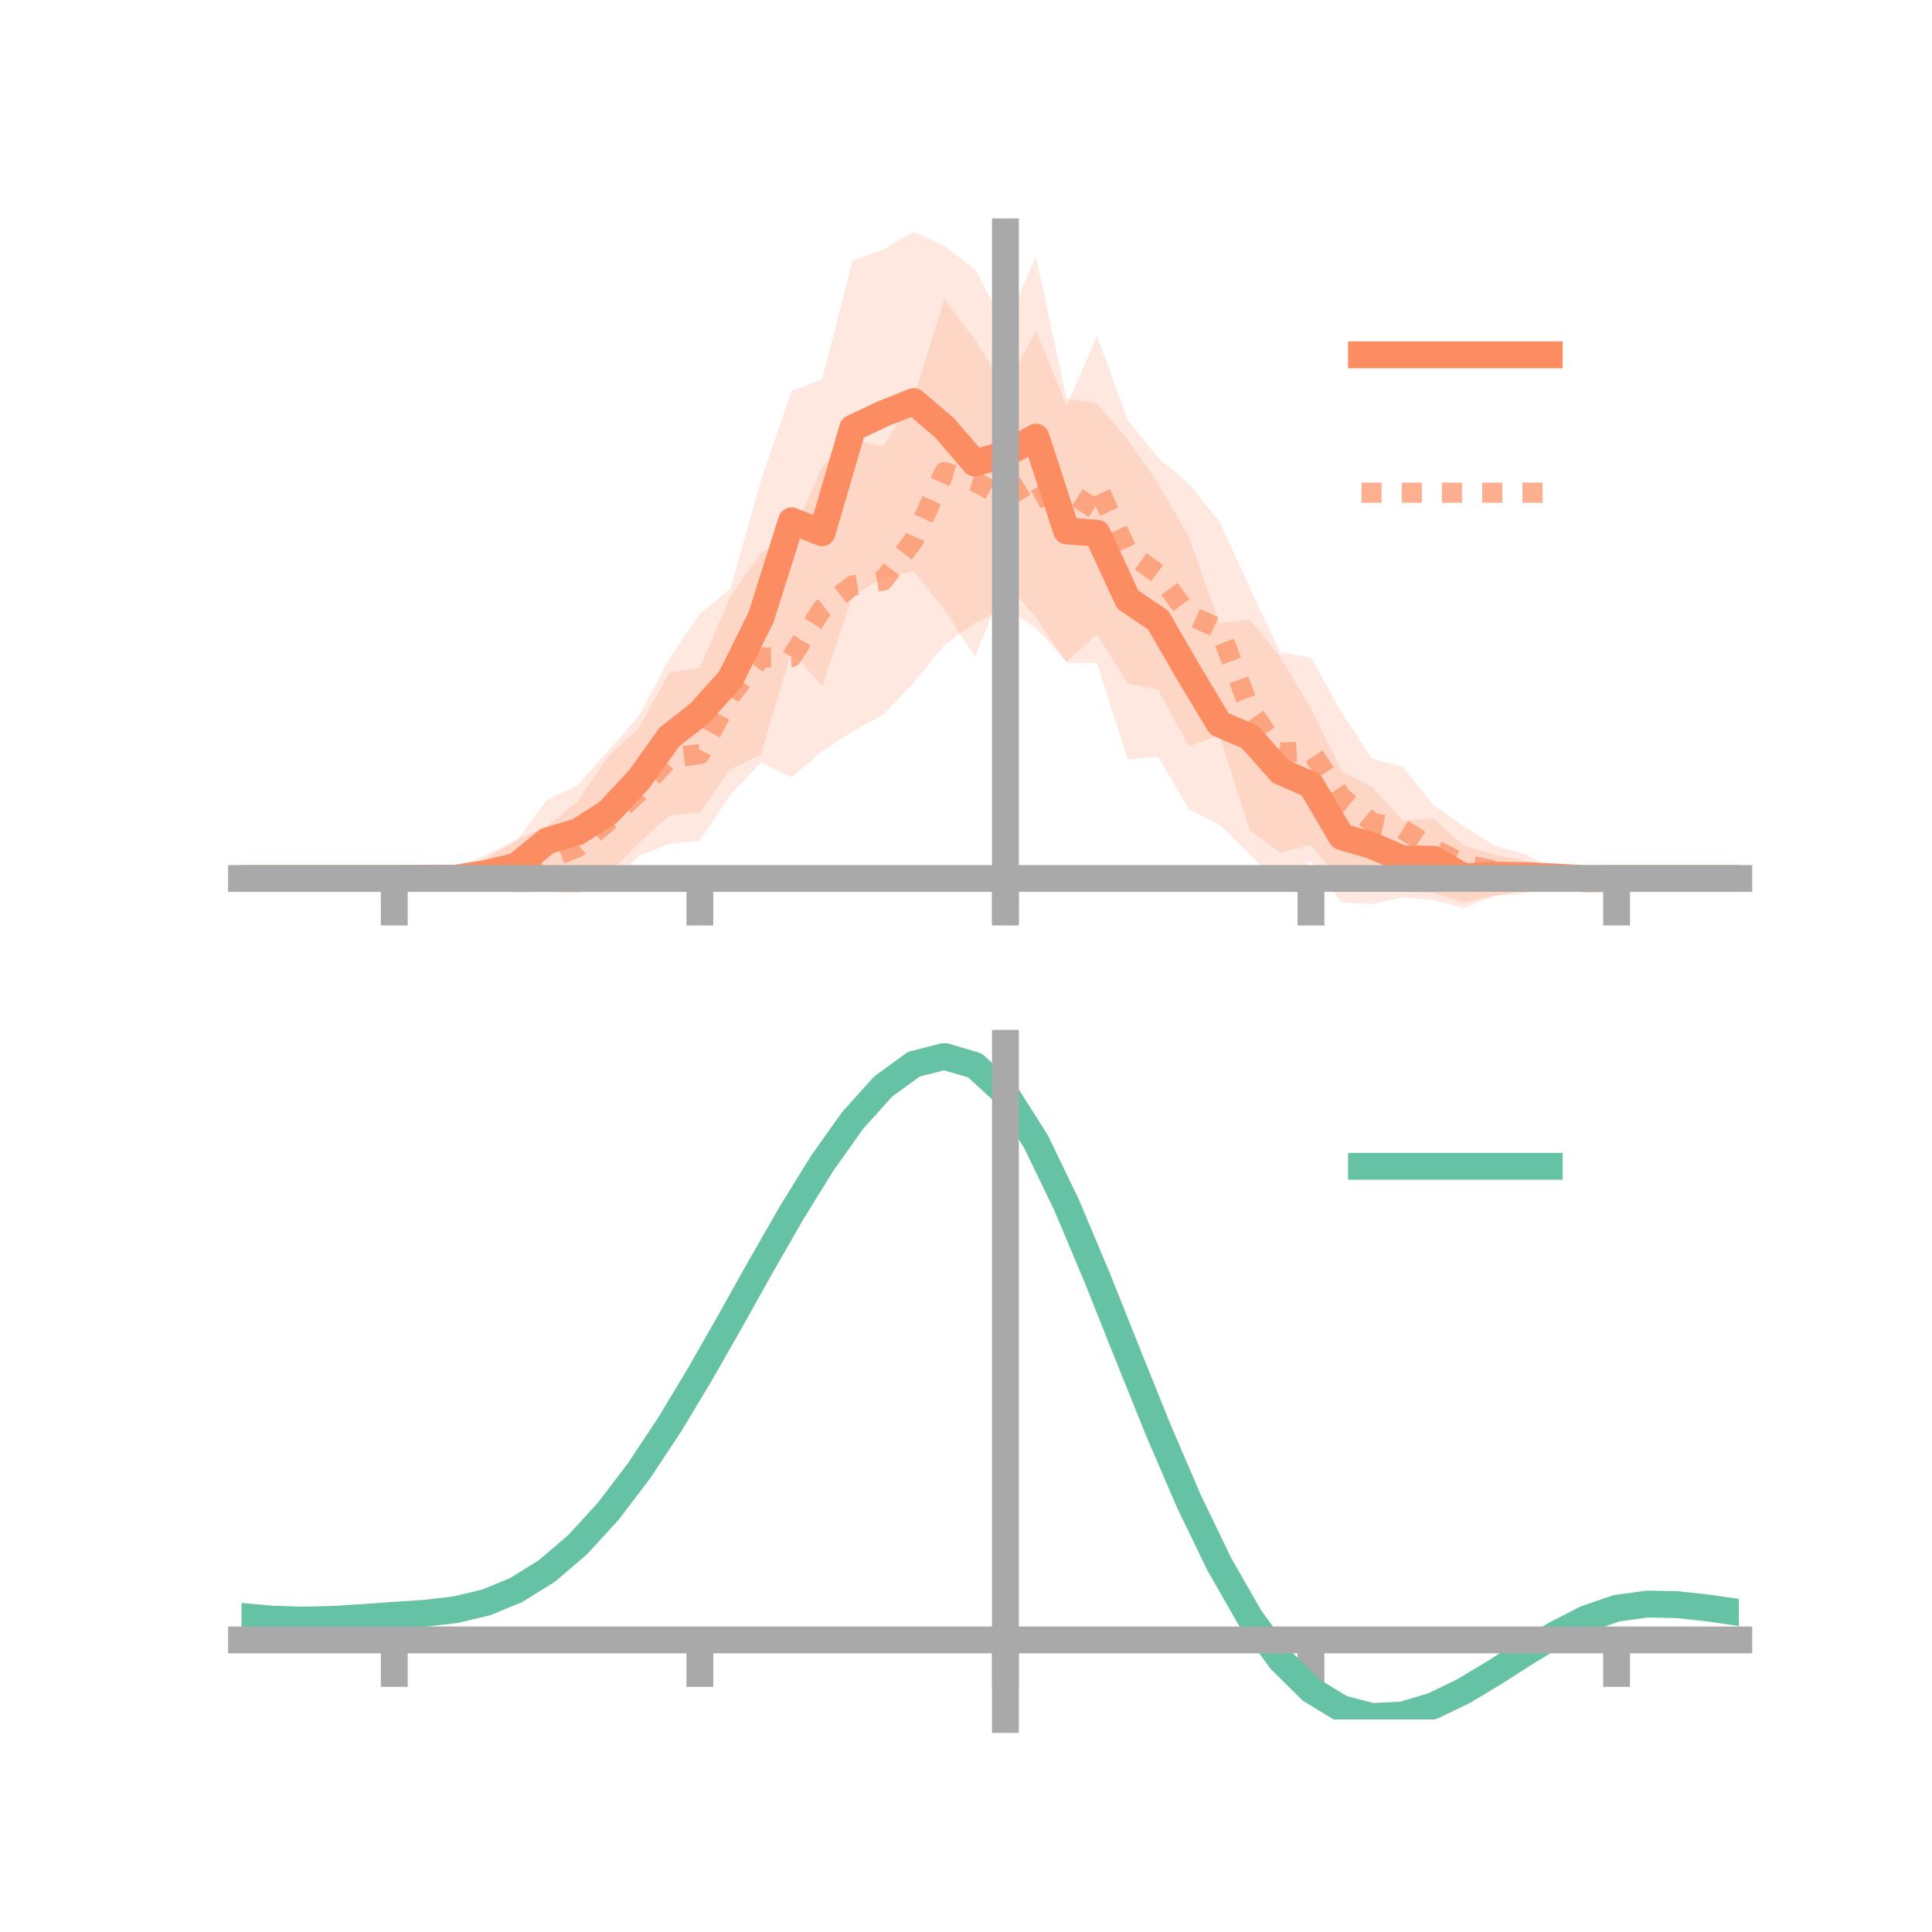 <?xml version="1.0" encoding="utf-8" standalone="no"?>
<!DOCTYPE svg PUBLIC "-//W3C//DTD SVG 1.1//EN"
  "http://www.w3.org/Graphics/SVG/1.1/DTD/svg11.dtd">
<!-- Created with matplotlib (https://matplotlib.org/) -->
<svg height="144pt" version="1.1" viewBox="0 0 144 144" width="144pt" xmlns="http://www.w3.org/2000/svg" xmlns:xlink="http://www.w3.org/1999/xlink">
 <defs>
  <style type="text/css">*{stroke-linecap:butt;stroke-linejoin:round;}</style>
 </defs>
 <g id="figure_1">
  <g id="patch_1">
   <path d="M 0 144 
L 144 144 
L 144 0 
L 0 0 
z
" style="fill:none;"/>
  </g>
  <g id="axes_1">
   <g id="patch_2">
    <path d="M 18 67.68 
L 129.6 67.68 
L 129.6 17.28 
L 18 17.28 
z
" style="fill:none;"/>
   </g>
   <g id="PolyCollection_1">
    <path clip-path="url(#p9c5dcbd6a8)" d="M 18 65.476 
L 18 65.476 
L 20.278 65.476 
L 22.555 65.476 
L 24.833 65.476 
L 27.11 65.476 
L 29.388 65.476 
L 31.665 65.396 
L 33.943 64.831 
L 36.22 63.949 
L 38.498 62.684 
L 40.776 59.611 
L 43.053 58.519 
L 45.331 55.956 
L 47.608 53.377 
L 49.886 49.092 
L 52.163 45.732 
L 54.441 43.89 
L 56.718 35.795 
L 58.996 29.114 
L 61.273 28.282 
L 63.551 19.424 
L 65.829 18.608 
L 68.106 17.28 
L 70.384 18.322 
L 72.661 20.073 
L 74.939 24.3 
L 77.216 19.134 
L 79.494 29.717 
L 81.771 30.07 
L 84.049 32.754 
L 86.327 36.045 
L 88.604 40.005 
L 90.882 46.444 
L 93.159 46.18 
L 95.437 48.983 
L 97.714 52.817 
L 99.992 57.459 
L 102.269 58.663 
L 104.547 61.159 
L 106.824 61.001 
L 109.102 63.03 
L 111.38 63.688 
L 113.657 64.166 
L 115.935 64.685 
L 118.212 65.437 
L 120.49 65.476 
L 122.767 65.476 
L 125.045 65.476 
L 127.322 65.476 
L 129.6 65.476 
L 129.6 65.476 
L 129.6 65.476 
L 127.322 65.476 
L 125.045 65.476 
L 122.767 65.476 
L 120.49 65.476 
L 118.212 65.555 
L 115.935 66.044 
L 113.657 66.364 
L 111.38 66.78 
L 109.102 67.68 
L 106.824 67.084 
L 104.547 66.883 
L 102.269 67.392 
L 99.992 67.264 
L 97.714 64.18 
L 95.437 66.015 
L 93.159 63.681 
L 90.882 61.46 
L 88.604 60.313 
L 86.327 56.41 
L 84.049 56.606 
L 81.771 49.417 
L 79.494 49.428 
L 77.216 46.021 
L 74.939 43.369 
L 72.661 48.959 
L 70.384 45.418 
L 68.106 42.578 
L 65.829 43.061 
L 63.551 44.395 
L 61.273 51.131 
L 58.996 48.525 
L 56.718 56.247 
L 54.441 57.326 
L 52.163 60.563 
L 49.886 60.784 
L 47.608 62.847 
L 45.331 65.143 
L 43.053 65.477 
L 40.776 65.741 
L 38.498 66.418 
L 36.22 66.269 
L 33.943 66.074 
L 31.665 65.531 
L 29.388 65.476 
L 27.11 65.476 
L 24.833 65.476 
L 22.555 65.476 
L 20.278 65.476 
L 18 65.476 
z
" style="fill:#fc8d62;fill-opacity:0.2;"/>
   </g>
   <g id="PolyCollection_2">
    <path clip-path="url(#p9c5dcbd6a8)" d="M 18 65.476 
L 18 65.476 
L 20.278 65.476 
L 22.555 65.476 
L 24.833 65.476 
L 27.11 65.476 
L 29.388 65.476 
L 31.665 64.551 
L 33.943 64.646 
L 36.22 63.736 
L 38.498 62.569 
L 40.776 61.6 
L 43.053 59.734 
L 45.331 56.357 
L 47.608 54.291 
L 49.886 50.112 
L 52.163 49.777 
L 54.441 44.464 
L 56.718 41.212 
L 58.996 40.028 
L 61.273 34.778 
L 63.551 32.783 
L 65.829 33.273 
L 68.106 29.621 
L 70.384 22.296 
L 72.661 25.316 
L 74.939 28.971 
L 77.216 24.652 
L 79.494 30.22 
L 81.771 25.033 
L 84.049 31.295 
L 86.327 34.129 
L 88.604 36.057 
L 90.882 38.884 
L 93.159 43.827 
L 95.437 48.637 
L 97.714 49.011 
L 99.992 53.113 
L 102.269 56.56 
L 104.547 57.131 
L 106.824 59.985 
L 109.102 61.583 
L 111.38 63.014 
L 113.657 63.671 
L 115.935 64.81 
L 118.212 65.361 
L 120.49 65.476 
L 122.767 65.476 
L 125.045 65.476 
L 127.322 65.476 
L 129.6 65.476 
L 129.6 65.476 
L 129.6 65.476 
L 127.322 65.476 
L 125.045 65.476 
L 122.767 65.476 
L 120.49 65.477 
L 118.212 65.719 
L 115.935 66.017 
L 113.657 66.597 
L 111.38 66.766 
L 109.102 67.266 
L 106.824 66.536 
L 104.547 66.478 
L 102.269 66.067 
L 99.992 65.758 
L 97.714 62.975 
L 95.437 63.555 
L 93.159 61.892 
L 90.882 54.828 
L 88.604 55.629 
L 86.327 51.435 
L 84.049 50.942 
L 81.771 47.284 
L 79.494 49.296 
L 77.216 46.817 
L 74.939 45.289 
L 72.661 46.449 
L 70.384 48.074 
L 68.106 50.884 
L 65.829 53.273 
L 63.551 54.506 
L 61.273 56.007 
L 58.996 57.934 
L 56.718 56.819 
L 54.441 59.238 
L 52.163 62.64 
L 49.886 62.894 
L 47.608 63.8 
L 45.331 66.07 
L 43.053 66.573 
L 40.776 66.481 
L 38.498 66.529 
L 36.22 66.333 
L 33.943 65.997 
L 31.665 66.02 
L 29.388 65.476 
L 27.11 65.476 
L 24.833 65.476 
L 22.555 65.476 
L 20.278 65.476 
L 18 65.476 
z
" style="fill:#fc8d62;fill-opacity:0.2;"/>
   </g>
   <g id="matplotlib.axis_1">
    <g id="xtick_1">
     <g id="line2d_1">
      <defs>
       <path d="M 0 0 
L 0 3.5 
" id="mc52dd0c59c" style="stroke:#a9a9a9;stroke-width:2;"/>
      </defs>
      <g>
       <use style="fill:#a9a9a9;stroke:#a9a9a9;stroke-width:2;" x="29.388" xlink:href="#mc52dd0c59c" y="65.476"/>
      </g>
     </g>
    </g>
    <g id="xtick_2">
     <g id="line2d_2">
      <g>
       <use style="fill:#a9a9a9;stroke:#a9a9a9;stroke-width:2;" x="52.163" xlink:href="#mc52dd0c59c" y="65.476"/>
      </g>
     </g>
    </g>
    <g id="xtick_3">
     <g id="line2d_3">
      <g>
       <use style="fill:#a9a9a9;stroke:#a9a9a9;stroke-width:2;" x="74.939" xlink:href="#mc52dd0c59c" y="65.476"/>
      </g>
     </g>
    </g>
    <g id="xtick_4">
     <g id="line2d_4">
      <g>
       <use style="fill:#a9a9a9;stroke:#a9a9a9;stroke-width:2;" x="97.714" xlink:href="#mc52dd0c59c" y="65.476"/>
      </g>
     </g>
    </g>
    <g id="xtick_5">
     <g id="line2d_5">
      <g>
       <use style="fill:#a9a9a9;stroke:#a9a9a9;stroke-width:2;" x="120.49" xlink:href="#mc52dd0c59c" y="65.476"/>
      </g>
     </g>
    </g>
   </g>
   <g id="matplotlib.axis_2"/>
   <g id="line2d_6">
    <path clip-path="url(#p9c5dcbd6a8)" d="M 18 65.476 
L 20.278 65.476 
L 22.555 65.476 
L 24.833 65.476 
L 27.11 65.476 
L 29.388 65.476 
L 31.665 65.463 
L 33.943 65.453 
L 36.22 65.109 
L 38.498 64.551 
L 40.776 62.676 
L 43.053 61.998 
L 45.331 60.55 
L 47.608 58.112 
L 49.886 54.938 
L 52.163 53.147 
L 54.441 50.608 
L 56.718 46.021 
L 58.996 38.819 
L 61.273 39.706 
L 63.551 31.91 
L 65.829 30.834 
L 68.106 29.929 
L 70.384 31.87 
L 72.661 34.516 
L 74.939 33.835 
L 77.216 32.578 
L 79.494 39.572 
L 81.771 39.744 
L 84.049 44.68 
L 86.327 46.228 
L 88.604 50.159 
L 90.882 53.952 
L 93.159 54.93 
L 95.437 57.499 
L 97.714 58.498 
L 99.992 62.361 
L 102.269 63.027 
L 104.547 64.021 
L 106.824 64.043 
L 109.102 65.355 
L 111.38 65.234 
L 113.657 65.265 
L 115.935 65.364 
L 118.212 65.496 
L 120.49 65.476 
L 122.767 65.476 
L 125.045 65.476 
L 127.322 65.476 
L 129.6 65.476 
" style="fill:none;stroke:#fc8d62;stroke-linecap:square;stroke-width:2;"/>
   </g>
   <g id="line2d_7">
    <path clip-path="url(#p9c5dcbd6a8)" d="M 18 65.476 
L 20.278 65.476 
L 22.555 65.476 
L 24.833 65.476 
L 27.11 65.476 
L 29.388 65.476 
L 31.665 65.286 
L 33.943 65.322 
L 36.22 65.034 
L 38.498 64.549 
L 40.776 64.041 
L 43.053 63.154 
L 45.331 61.214 
L 47.608 59.045 
L 49.886 56.503 
L 52.163 56.208 
L 54.441 51.851 
L 56.718 49.015 
L 58.996 48.981 
L 61.273 45.392 
L 63.551 43.645 
L 65.829 43.273 
L 68.106 40.253 
L 70.384 35.185 
L 72.661 35.882 
L 74.939 37.13 
L 77.216 35.735 
L 79.494 39.758 
L 81.771 36.159 
L 84.049 41.119 
L 86.327 42.782 
L 88.604 45.843 
L 90.882 46.856 
L 93.159 52.859 
L 95.437 56.096 
L 97.714 55.993 
L 99.992 59.436 
L 102.269 61.314 
L 104.547 61.804 
L 106.824 63.26 
L 109.102 64.424 
L 111.38 64.89 
L 113.657 65.134 
L 115.935 65.414 
L 118.212 65.54 
L 120.49 65.476 
L 122.767 65.476 
L 125.045 65.476 
L 127.322 65.476 
L 129.6 65.476 
" style="fill:none;stroke:#fc8d62;stroke-dasharray:1.5,1.5;stroke-dashoffset:0;stroke-opacity:0.7;stroke-width:1.5;"/>
   </g>
   <g id="patch_3">
    <path d="M 74.939 67.68 
L 74.939 17.28 
" style="fill:none;stroke:#a9a9a9;stroke-linecap:square;stroke-linejoin:miter;stroke-width:2;"/>
   </g>
   <g id="patch_4">
    <path d="M 129.6 67.68 
L 129.6 17.28 
" style="fill:none;"/>
   </g>
   <g id="patch_5">
    <path d="M 18 65.476 
L 129.6 65.476 
" style="fill:none;stroke:#a9a9a9;stroke-linecap:square;stroke-linejoin:miter;stroke-width:2;"/>
   </g>
   <g id="patch_6">
    <path d="M 18 17.28 
L 129.6 17.28 
" style="fill:none;"/>
   </g>
   <g id="legend_1">
    <g id="line2d_8">
     <path d="M 101.475 26.449 
L 115.475 26.449 
" style="fill:none;stroke:#fc8d62;stroke-linecap:square;stroke-width:2;"/>
    </g>
    <g id="line2d_9"/>
    <g id="text_1">
     <!--   -->
     <g transform="translate(121.075 28.899)scale(0.07 -0.07)">
      <defs>
       <path id="DejaVuSans-32"/>
      </defs>
      <use xlink:href="#DejaVuSans-32"/>
     </g>
    </g>
    <g id="line2d_10">
     <path d="M 101.475 36.724 
L 115.475 36.724 
" style="fill:none;stroke:#fc8d62;stroke-dasharray:1.5,1.5;stroke-dashoffset:0;stroke-opacity:0.7;stroke-width:1.5;"/>
    </g>
    <g id="line2d_11"/>
    <g id="text_2">
     <!--   -->
     <g transform="translate(121.075 39.174)scale(0.07 -0.07)">
      <use xlink:href="#DejaVuSans-32"/>
     </g>
    </g>
   </g>
  </g>
  <g id="axes_2">
   <g id="patch_7">
    <path d="M 18 128.16 
L 129.6 128.16 
L 129.6 77.76 
L 18 77.76 
z
" style="fill:none;"/>
   </g>
   <g id="PolyCollection_3">
    <path clip-path="url(#p7d48a92c85)" d="M 18 120.522 
L 18 120.434 
L 20.278 120.646 
L 22.555 120.721 
L 24.833 120.663 
L 27.11 120.511 
L 29.388 120.338 
L 31.665 120.187 
L 33.943 119.917 
L 36.22 119.37 
L 38.498 118.42 
L 40.776 116.975 
L 43.053 114.986 
L 45.331 112.443 
L 47.608 109.379 
L 49.886 105.861 
L 52.163 101.988 
L 54.441 97.892 
L 56.718 93.725 
L 58.996 89.663 
L 61.273 85.895 
L 63.551 82.62 
L 65.829 80.04 
L 68.106 78.355 
L 70.384 77.76 
L 72.661 78.441 
L 74.939 80.565 
L 77.216 84.209 
L 79.494 88.997 
L 81.771 94.493 
L 84.049 100.291 
L 86.327 106.033 
L 88.604 111.42 
L 90.882 116.219 
L 93.159 120.26 
L 95.437 123.44 
L 97.714 125.721 
L 99.992 127.123 
L 102.269 127.717 
L 104.547 127.612 
L 106.824 126.94 
L 109.102 125.854 
L 111.38 124.512 
L 113.657 123.078 
L 115.935 121.711 
L 118.212 120.562 
L 120.49 119.783 
L 122.767 119.474 
L 125.045 119.525 
L 127.322 119.786 
L 129.6 120.123 
L 129.6 120.238 
L 129.6 120.238 
L 127.322 119.925 
L 125.045 119.684 
L 122.767 119.644 
L 120.49 119.959 
L 118.212 120.749 
L 115.935 121.927 
L 113.657 123.341 
L 111.38 124.829 
L 109.102 126.219 
L 106.824 127.344 
L 104.547 128.041 
L 102.269 128.16 
L 99.992 127.577 
L 97.714 126.197 
L 95.437 123.968 
L 93.159 120.878 
L 90.882 116.965 
L 88.604 112.324 
L 86.327 107.114 
L 84.049 101.555 
L 81.771 95.938 
L 79.494 90.608 
L 77.216 85.963 
L 74.939 82.428 
L 72.661 80.373 
L 70.384 79.717 
L 68.106 80.293 
L 65.829 81.917 
L 63.551 84.397 
L 61.273 87.537 
L 58.996 91.142 
L 56.718 95.021 
L 54.441 98.995 
L 52.163 102.897 
L 49.886 106.583 
L 47.608 109.931 
L 45.331 112.85 
L 43.053 115.278 
L 40.776 117.187 
L 38.498 118.584 
L 36.22 119.51 
L 33.943 120.044 
L 31.665 120.303 
L 29.388 120.444 
L 27.11 120.601 
L 24.833 120.734 
L 22.555 120.782 
L 20.278 120.713 
L 18 120.522 
z
" style="fill:#66c2a5;fill-opacity:0.2;"/>
   </g>
   <g id="matplotlib.axis_3">
    <g id="xtick_6">
     <g id="line2d_12">
      <g>
       <use style="fill:#a9a9a9;stroke:#a9a9a9;stroke-width:2;" x="29.388" xlink:href="#mc52dd0c59c" y="122.229"/>
      </g>
     </g>
    </g>
    <g id="xtick_7">
     <g id="line2d_13">
      <g>
       <use style="fill:#a9a9a9;stroke:#a9a9a9;stroke-width:2;" x="52.163" xlink:href="#mc52dd0c59c" y="122.229"/>
      </g>
     </g>
    </g>
    <g id="xtick_8">
     <g id="line2d_14">
      <g>
       <use style="fill:#a9a9a9;stroke:#a9a9a9;stroke-width:2;" x="74.939" xlink:href="#mc52dd0c59c" y="122.229"/>
      </g>
     </g>
    </g>
    <g id="xtick_9">
     <g id="line2d_15">
      <g>
       <use style="fill:#a9a9a9;stroke:#a9a9a9;stroke-width:2;" x="97.714" xlink:href="#mc52dd0c59c" y="122.229"/>
      </g>
     </g>
    </g>
    <g id="xtick_10">
     <g id="line2d_16">
      <g>
       <use style="fill:#a9a9a9;stroke:#a9a9a9;stroke-width:2;" x="120.49" xlink:href="#mc52dd0c59c" y="122.229"/>
      </g>
     </g>
    </g>
   </g>
   <g id="matplotlib.axis_4"/>
   <g id="line2d_17">
    <path clip-path="url(#p7d48a92c85)" d="M 18 120.478 
L 20.278 120.679 
L 22.555 120.752 
L 24.833 120.699 
L 27.11 120.556 
L 29.388 120.391 
L 31.665 120.245 
L 33.943 119.981 
L 36.22 119.44 
L 38.498 118.502 
L 40.776 117.081 
L 43.053 115.132 
L 45.331 112.647 
L 47.608 109.655 
L 49.886 106.222 
L 52.163 102.443 
L 54.441 98.443 
L 56.718 94.373 
L 58.996 90.403 
L 61.273 86.716 
L 63.551 83.508 
L 65.829 80.978 
L 68.106 79.324 
L 70.384 78.739 
L 72.661 79.407 
L 74.939 81.496 
L 77.216 85.086 
L 79.494 89.803 
L 81.771 95.216 
L 84.049 100.923 
L 86.327 106.573 
L 88.604 111.872 
L 90.882 116.592 
L 93.159 120.569 
L 95.437 123.704 
L 97.714 125.959 
L 99.992 127.35 
L 102.269 127.939 
L 104.547 127.826 
L 106.824 127.142 
L 109.102 126.036 
L 111.38 124.67 
L 113.657 123.21 
L 115.935 121.819 
L 118.212 120.656 
L 120.49 119.871 
L 122.767 119.559 
L 125.045 119.604 
L 127.322 119.855 
L 129.6 120.181 
" style="fill:none;stroke:#66c2a5;stroke-linecap:square;stroke-width:2;"/>
   </g>
   <g id="patch_8">
    <path d="M 74.939 128.16 
L 74.939 77.76 
" style="fill:none;stroke:#a9a9a9;stroke-linecap:square;stroke-linejoin:miter;stroke-width:2;"/>
   </g>
   <g id="patch_9">
    <path d="M 129.6 128.16 
L 129.6 77.76 
" style="fill:none;"/>
   </g>
   <g id="patch_10">
    <path d="M 18 122.229 
L 129.6 122.229 
" style="fill:none;stroke:#a9a9a9;stroke-linecap:square;stroke-linejoin:miter;stroke-width:2;"/>
   </g>
   <g id="patch_11">
    <path d="M 18 77.76 
L 129.6 77.76 
" style="fill:none;"/>
   </g>
   <g id="legend_2">
    <g id="line2d_18">
     <path d="M 101.475 86.929 
L 115.475 86.929 
" style="fill:none;stroke:#66c2a5;stroke-linecap:square;stroke-width:2;"/>
    </g>
    <g id="line2d_19"/>
    <g id="text_3">
     <!--   -->
     <g transform="translate(121.075 89.379)scale(0.07 -0.07)">
      <use xlink:href="#DejaVuSans-32"/>
     </g>
    </g>
   </g>
  </g>
 </g>
 <defs>
  <clipPath id="p9c5dcbd6a8">
   <rect height="50.4" width="111.6" x="18" y="17.28"/>
  </clipPath>
  <clipPath id="p7d48a92c85">
   <rect height="50.4" width="111.6" x="18" y="77.76"/>
  </clipPath>
 </defs>
</svg>

